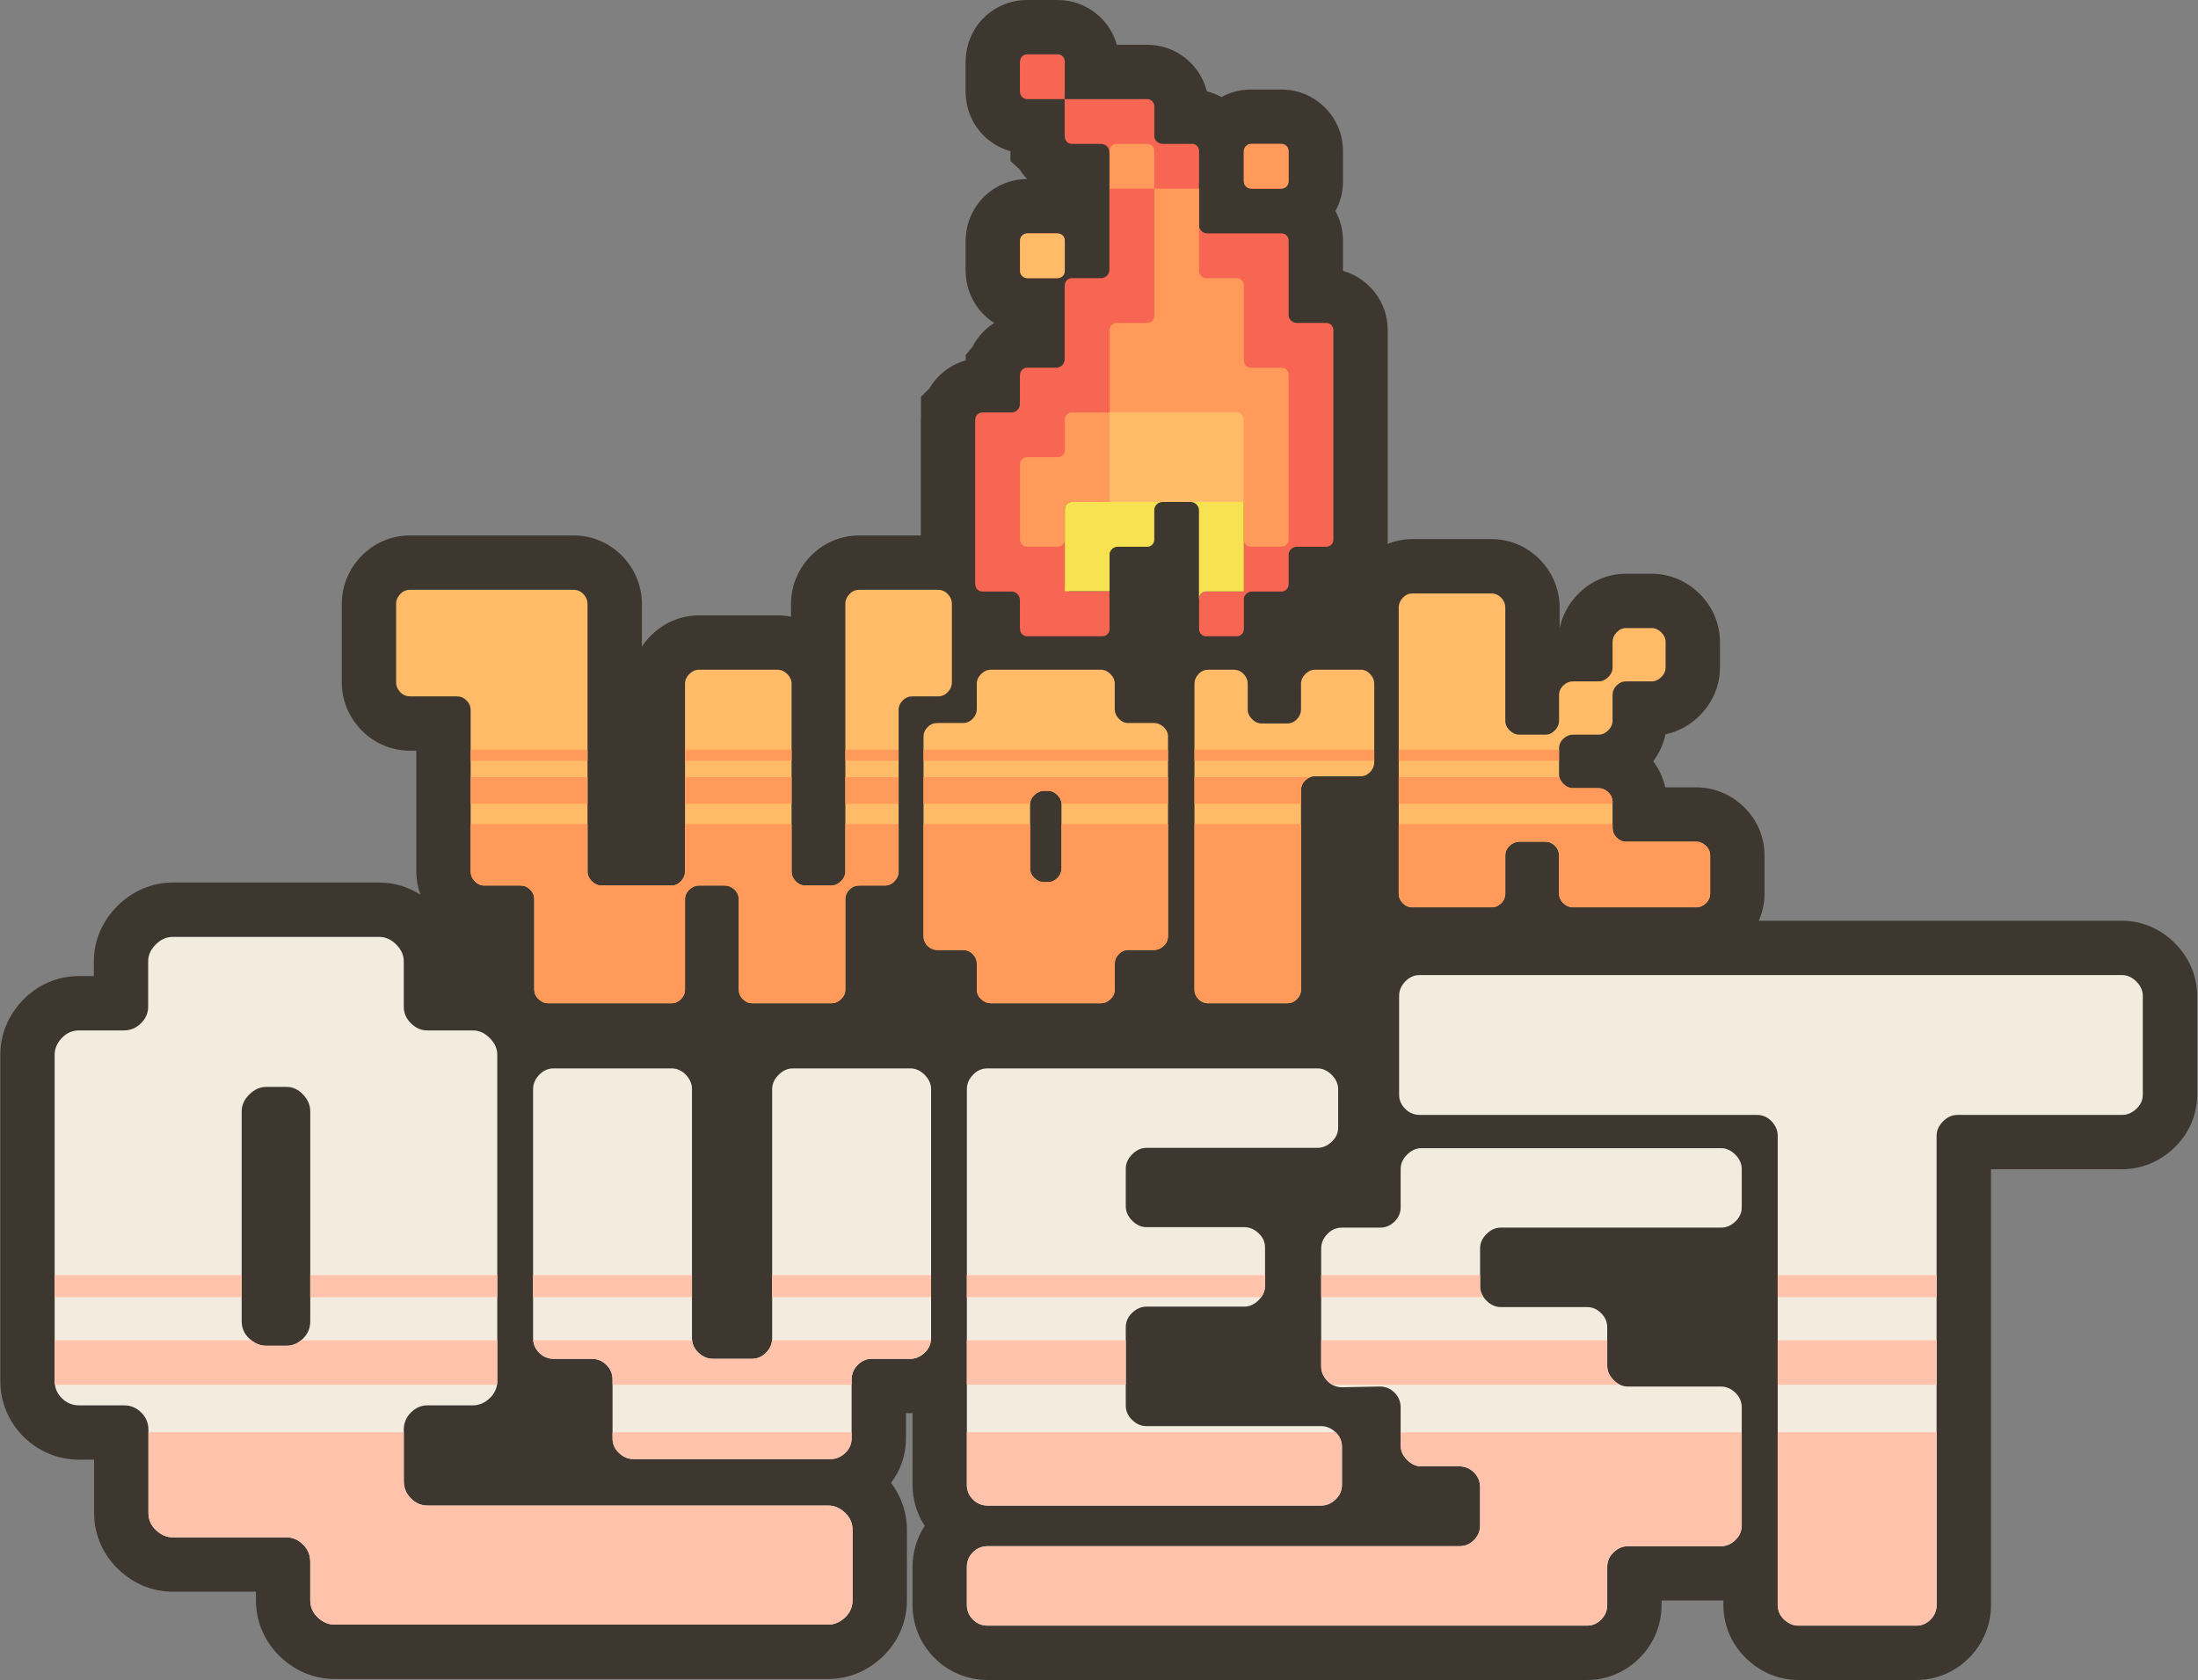 <svg width="1876" height="1434" viewBox="0 0 1876 1434" fill="none" xmlns="http://www.w3.org/2000/svg">
<rect x="0" y="0" width="1876" height="1434" fill="#808080" stroke="none"/>
<g clip-path="url(#clip0_1_2)">
<path d="M311.183 948.601C311.183 931.295 304.621 915.26 292.173 902.18C279.358 888.757 262.421 881.358 244.487 881.358H227.32C209.879 881.358 193.136 888.424 180.126 901.287C167.071 914.241 159.879 931.043 159.879 948.601V1127.86C159.879 1146.43 167.426 1163.7 181.077 1176.46C194.098 1188.65 210.085 1195.1 227.309 1195.1H244.475C261.928 1195.1 278.557 1188.15 291.234 1175.57C304.095 1162.86 311.172 1145.91 311.172 1127.86V948.601H311.183Z" fill="#3D3730"/>
<path d="M1856.18 804.997C1843.87 792.685 1827.88 785.904 1811.16 785.904H1501.13C1504.35 778.62 1506.02 770.717 1506.02 762.573V730.343C1506.02 714.32 1499.58 699.373 1487.88 688.286C1476.87 677.829 1462.63 672.068 1447.81 672.068H1421.33C1419.55 664.016 1416.06 656.468 1411 649.814C1416.23 642.896 1419.79 635.062 1421.52 626.769C1432.4 624.467 1442.48 618.992 1450.64 610.826C1461.82 599.693 1467.98 585.136 1467.98 569.834V547.901C1467.98 532.599 1461.82 518.03 1450.64 506.909C1439.52 495.844 1425.01 489.74 1409.77 489.74H1387.75C1372.04 489.74 1357.28 496.154 1346.13 507.859C1338.47 515.934 1333.34 525.738 1331.15 536.241V518.419C1331.15 503.587 1325.39 489.35 1314.92 478.309C1303.83 466.604 1288.89 460.167 1272.88 460.167H1205.69C1198.23 460.167 1191 461.587 1184.29 464.267C1184.37 463.065 1184.43 461.862 1184.43 460.648V281.687C1184.43 257.704 1168.24 237.431 1146.22 231.223V205.269C1146.22 196.164 1143.87 187.608 1139.79 180.14C1143.89 172.673 1146.22 164.106 1146.22 154.989V128.852C1146.22 99.943 1122.71 76.429 1093.81 76.429H1067.67C1058.57 76.429 1049.98 78.754 1042.5 82.855C1038.62 80.724 1034.45 79.063 1030.06 77.975C1024.38 55.171 1003.74 38.22 979.193 38.22H953.232C947.025 16.207 926.766 0.011 902.785 0.011H876.652C849.281 0.011 827.019 20.536 824.476 47.372C824.236 49.445 824.11 51.529 824.11 53.602V77.403C824.11 79.476 824.236 81.56 824.476 83.633C826.56 105.636 841.895 123.388 862.44 129.069V137.465L870.353 144.658C872.185 147.601 874.315 150.338 876.686 152.847H876.652C849.9 152.847 827.694 172.89 824.625 199.096C824.293 201.524 824.121 203.987 824.121 206.438V230.238C824.121 232.689 824.293 235.14 824.625 237.568C826.515 253.66 835.619 267.416 848.548 275.651C845.536 277.575 842.685 279.797 840.074 282.351C835.894 286.429 832.47 291.09 829.893 296.164L824.236 302.956V307.618C815.899 309.954 808.226 314.352 801.87 320.549C798.48 323.847 795.606 327.535 793.258 331.51L786.043 338.737V355.688C785.963 356.879 785.929 358.07 785.929 359.262V457.051H733.386C717.319 457.051 702.351 463.534 691.266 475.285C680.867 486.304 675.13 500.529 675.13 515.327V526.425C671.431 525.669 667.64 525.28 663.792 525.28H596.5C581.166 525.28 566.599 531.442 555.467 542.632C552.581 545.53 550.039 548.645 547.852 551.955V515.327C547.852 500.586 542.149 486.395 531.796 475.366L531.647 475.205C520.55 463.5 505.616 457.051 489.595 457.051H349.971C333.95 457.051 319.017 463.5 307.931 475.182C297.475 486.201 291.715 500.437 291.715 515.27V582.57C291.715 597.403 297.475 611.639 307.92 622.658C319.005 634.352 333.939 640.788 349.971 640.788H355.32V743.939C355.32 750.719 356.534 757.385 358.835 763.661C348.254 756.938 336.206 753.319 323.781 753.319H147.316C129.829 753.319 113.086 760.443 100.145 773.374C87.216 786.305 80.092 803.061 80.092 820.562V833.15H67.507C49.023 833.15 31.799 840.617 19.018 854.19C6.753 867.178 0.271 883.156 0.271 900.393V1178.71C0.271 1196.75 7.314 1213.67 20.095 1226.37C32.795 1239 49.653 1245.96 67.575 1245.96H80.321V1291.39C80.321 1309.91 87.822 1327.16 101.45 1339.96C114.437 1352.18 130.401 1358.64 147.625 1358.64H218.433V1365.89C218.433 1384.3 225.854 1401.48 239.368 1414.31C252.366 1426.61 268.341 1433.12 285.577 1433.12H706.921C724.156 1433.12 740.132 1426.61 753.176 1414.27C766.643 1401.47 774.064 1384.29 774.064 1365.89V1305.96C774.064 1291.21 769.3 1277.28 760.505 1265.77C768.773 1254.82 773.251 1241.63 773.251 1227.68V1206.24H776.973C777.603 1206.24 778.221 1206.21 778.851 1206.19V1267.39C778.851 1280.04 782.493 1292.11 789.272 1302.45C782.493 1312.78 778.851 1324.85 778.851 1337.5V1369.88C778.851 1387.02 785.516 1403.1 797.633 1415.2C809.726 1427.32 825.816 1433.99 842.948 1433.99H1354.75C1371.48 1433.99 1387.36 1427.3 1399.46 1415.16C1411.52 1403.05 1418.16 1386.97 1418.16 1369.88V1366.17H1468.95C1469.61 1366.17 1470.26 1366.15 1470.91 1366.13V1369.88C1470.91 1387.51 1478.02 1403.95 1490.95 1416.14C1503.32 1427.82 1518.55 1433.99 1535.01 1433.99H1635.81C1652.51 1433.99 1668.37 1427.35 1680.47 1415.26L1680.59 1415.15C1692.66 1403.03 1699.3 1386.96 1699.3 1369.87V998.034H1811.17C1827.39 998.034 1843.05 991.7 1855.22 980.201C1868.15 968.003 1875.27 951.785 1875.27 934.548V849.998C1875.27 833.276 1868.49 817.287 1856.19 804.986L1856.18 804.997Z" fill="#3D3730"/>
<path d="M808.959 507.115C806.634 504.675 803.84 503.438 800.564 503.438H733.375C730.1 503.438 727.294 504.675 724.981 507.126C722.656 509.589 721.499 512.326 721.499 515.327V743.984C721.499 746.997 720.251 749.723 717.777 752.185C715.292 754.648 712.544 755.873 709.509 755.873H687.601C684.292 755.873 681.463 754.648 679.127 752.185C676.779 749.723 675.611 746.997 675.611 743.984V583.544C675.611 580.543 674.386 577.806 671.935 575.355C669.496 572.892 666.77 571.667 663.781 571.667H596.489C593.5 571.667 590.774 572.892 588.323 575.355C585.884 577.806 584.659 580.543 584.659 583.544V743.984C584.659 746.997 583.491 749.723 581.177 752.185C578.852 754.648 576.196 755.873 573.195 755.873H513.347C510.335 755.873 507.609 754.648 505.147 752.185C502.685 749.723 501.459 746.997 501.459 743.984V515.327C501.459 512.326 500.291 509.589 497.978 507.126C495.653 504.675 492.859 503.438 489.584 503.438H349.96C346.685 503.438 343.879 504.675 341.566 507.115C339.241 509.566 338.084 512.28 338.084 515.27V582.57C338.084 585.571 339.241 588.286 341.566 590.737C343.879 593.176 346.685 594.402 349.96 594.402H389.813C393.089 594.402 395.883 595.57 398.208 597.907C400.532 600.232 401.689 602.912 401.689 605.924V743.939C401.689 746.962 402.857 749.7 405.182 752.174C407.495 754.648 410.301 755.873 413.576 755.873H444.107C447.383 755.873 450.177 757.041 452.502 759.355C454.815 761.68 455.983 764.475 455.983 767.75V844.477C455.983 847.753 457.209 850.559 459.671 852.873C462.133 855.198 464.859 856.355 467.871 856.355H573.195C576.196 856.355 578.852 855.198 581.177 852.873C583.491 850.559 584.659 847.753 584.659 844.477V767.75C584.659 764.475 585.884 761.68 588.346 759.355C590.808 757.041 593.534 755.873 596.546 755.873H618.66C621.672 755.873 624.397 757.041 626.859 759.355C629.31 761.68 630.547 764.475 630.547 767.75V844.477C630.547 847.753 631.704 850.559 634.028 852.873C636.342 855.198 639.01 856.355 642.011 856.355H709.612C712.612 856.355 715.35 855.198 717.812 852.873C720.262 850.559 721.499 847.753 721.499 844.477V767.75C721.499 764.475 722.656 761.68 724.981 759.355C727.294 757.041 730.1 755.873 733.375 755.873H755.088C758.363 755.873 761.158 754.648 763.483 752.174C765.807 749.7 766.964 746.962 766.964 743.939V605.924C766.964 602.912 768.132 600.232 770.457 597.907C772.77 595.57 775.576 594.402 778.851 594.402H800.564C803.84 594.402 806.634 593.176 808.959 590.737C811.283 588.286 812.44 585.571 812.44 582.57V515.27C812.44 512.28 811.283 509.566 808.959 507.115Z" fill="#FFBB68"/>
<path d="M993.234 620.642C990.772 618.305 988.035 617.148 985.034 617.148H962.909C959.908 617.148 957.24 615.923 954.927 613.483C952.602 611.055 951.445 608.352 951.445 605.374V583.441C951.445 580.463 950.22 577.76 947.758 575.32C945.295 572.892 942.57 571.667 939.558 571.667H845.582C842.582 571.667 839.845 572.892 837.394 575.32C834.932 577.76 833.707 580.463 833.707 583.441V605.374C833.707 608.352 832.538 611.055 830.225 613.483C827.9 615.923 825.095 617.148 821.819 617.148H800.106C796.831 617.148 794.025 618.305 791.712 620.642C789.387 622.967 788.23 625.635 788.23 628.648V798.961C788.23 802.248 789.387 805.054 791.712 807.391C794.025 809.716 796.831 810.884 800.106 810.884H821.819C825.095 810.884 827.9 812.041 830.225 814.366C832.538 816.691 833.707 819.486 833.707 822.761V844.477C833.707 847.753 834.932 850.559 837.394 852.873C839.845 855.198 842.582 856.355 845.582 856.355H939.558C942.57 856.355 945.295 855.198 947.758 852.873C950.22 850.559 951.445 847.753 951.445 844.477V822.761C951.445 819.486 952.602 816.691 954.927 814.366C957.24 812.041 959.908 810.884 962.909 810.884H985.034C988.035 810.884 990.772 809.716 993.234 807.391C995.685 805.054 996.921 802.248 996.921 798.961V628.648C996.921 625.635 995.685 622.967 993.234 620.642ZM905.969 686.557V741.052C905.969 744.339 904.801 747.157 902.453 749.482C900.106 751.819 897.426 752.975 894.391 752.975H891.162C888.127 752.975 885.367 751.819 882.893 749.482C880.408 747.157 879.183 744.339 879.183 741.052V686.557C879.183 686.408 879.183 686.259 879.194 686.11C879.309 683.281 880.534 680.761 882.893 678.539C885.367 676.214 888.127 675.046 891.162 675.046H894.391C897.426 675.046 900.106 676.214 902.453 678.539C904.686 680.761 905.855 683.281 905.958 686.11C905.969 686.259 905.969 686.408 905.969 686.557Z" fill="#FFBB68"/>
<path d="M1169.44 575.343C1167.11 572.892 1164.45 571.667 1161.45 571.667H1122.3C1119.29 571.667 1116.56 572.892 1114.11 575.355C1111.65 577.806 1110.42 580.543 1110.42 583.544V605.672C1110.42 608.684 1109.25 611.41 1106.94 613.861C1104.62 616.324 1101.82 617.549 1098.54 617.549H1076.82C1073.82 617.549 1071.08 616.324 1068.63 613.861C1066.17 611.41 1064.95 608.684 1064.95 605.672V583.544C1064.95 580.543 1063.78 577.806 1061.47 575.355C1059.14 572.892 1056.33 571.667 1053.06 571.667H1031.35C1028.07 571.667 1025.27 572.892 1022.95 575.355C1020.63 577.806 1019.47 580.543 1019.47 583.544V844.477C1019.47 847.753 1020.63 850.559 1022.95 852.873C1025.27 855.198 1028.07 856.355 1031.35 856.355H1098.54C1101.82 856.355 1104.62 855.198 1106.94 852.873C1109.25 850.536 1110.42 847.73 1110.42 844.443V674.542C1110.42 671.255 1111.65 668.449 1114.11 666.124C1115.43 664.864 1116.84 663.947 1118.31 663.375C1119.57 662.871 1120.9 662.63 1122.3 662.63H1161.45C1164.45 662.63 1167.11 661.405 1169.44 658.954C1171.75 656.514 1172.92 653.788 1172.92 650.799V583.498C1172.92 580.509 1171.75 577.783 1169.44 575.343Z" fill="#FFBB68"/>
<path d="M1455.97 721.936C1453.53 719.623 1450.8 718.455 1447.81 718.455H1387.75C1384.76 718.455 1382.1 717.286 1379.79 714.961C1377.47 712.625 1376.33 709.819 1376.33 706.52V684.701C1376.33 681.414 1375.1 678.608 1372.65 676.271C1370.2 673.946 1367.49 672.767 1364.5 672.767H1342.48C1339.48 672.767 1336.76 671.541 1334.31 669.067C1332.57 667.303 1331.46 665.413 1330.96 663.375C1330.75 662.55 1330.65 661.702 1330.65 660.832V639.013C1330.65 635.726 1331.87 632.92 1334.31 630.583C1336.76 628.258 1339.48 627.09 1342.48 627.09H1364.5C1367.49 627.09 1370.2 625.853 1372.65 623.402C1375.1 620.94 1376.33 618.214 1376.33 615.201V593.073C1376.33 590.072 1377.47 587.415 1379.79 585.09C1382.1 582.765 1384.76 581.608 1387.75 581.608H1409.77C1412.76 581.608 1415.48 580.394 1417.92 577.955C1420.37 575.515 1421.6 572.812 1421.6 569.834V547.901C1421.6 544.923 1420.37 542.22 1417.92 539.78C1415.48 537.352 1412.76 536.126 1409.77 536.126H1387.75C1384.76 536.126 1382.1 537.352 1379.79 539.78C1377.47 542.22 1376.33 544.923 1376.33 547.901V569.834C1376.33 572.812 1375.1 575.515 1372.65 577.955C1370.2 580.394 1367.49 581.608 1364.5 581.608H1342.48C1339.48 581.608 1336.76 582.765 1334.31 585.09C1331.87 587.415 1330.65 590.072 1330.65 593.073V615.201C1330.65 618.214 1329.48 620.94 1327.13 623.402C1324.79 625.853 1322.1 627.09 1319.08 627.09H1296.75C1293.71 627.09 1290.96 625.865 1288.48 623.413C1285.99 620.962 1284.77 618.237 1284.77 615.224V518.419C1284.77 515.419 1283.6 512.693 1281.28 510.242C1278.95 507.791 1276.16 506.554 1272.88 506.554H1205.69C1202.42 506.554 1199.61 507.791 1197.3 510.242C1194.97 512.704 1193.82 515.441 1193.82 518.442V762.573C1193.82 765.849 1194.97 768.655 1197.3 770.98C1199.61 773.294 1202.42 774.462 1205.69 774.462H1272.88C1276.16 774.462 1278.95 773.294 1281.28 770.98C1283.6 768.655 1284.77 765.849 1284.77 762.573V730.343C1284.77 727.056 1285.99 724.261 1288.48 721.936C1290.96 719.623 1293.71 718.455 1296.75 718.455H1319.08C1322.1 718.455 1324.79 719.623 1327.13 721.936C1329.48 724.261 1330.65 727.056 1330.65 730.343V762.573C1330.65 765.849 1331.87 768.655 1334.31 770.98C1336.76 773.294 1339.48 774.462 1342.48 774.462H1447.81C1450.8 774.462 1453.53 773.294 1455.97 770.98C1458.42 768.655 1459.64 765.849 1459.64 762.573V730.343C1459.64 727.056 1458.42 724.261 1455.97 721.936Z" fill="#FFBB68"/>
<path d="M721.202 1291.23C716.884 1287.15 712.086 1285.12 706.818 1285.12H364.756C359.477 1285.12 354.804 1283.09 350.727 1279.01C346.65 1274.95 344.623 1270.02 344.623 1264.27V1220.43C344.623 1214.68 346.65 1209.76 350.727 1205.69C354.804 1201.62 359.477 1199.58 364.756 1199.58H403.579C408.858 1199.58 413.656 1197.54 417.962 1193.47C421.432 1190.2 423.505 1186.38 424.181 1182.01C424.353 1180.95 424.433 1179.85 424.433 1178.72V900.405C424.433 895.136 422.28 890.337 417.962 886.019C413.656 881.701 408.858 879.548 403.579 879.548H364.756C359.477 879.548 354.804 877.509 350.727 873.432C346.65 869.366 344.623 864.693 344.623 859.413V820.574C344.623 815.305 342.459 810.506 338.153 806.188C333.836 801.882 329.037 799.717 323.769 799.717H147.304C142.025 799.717 137.238 801.882 132.932 806.188C128.615 810.506 126.462 815.305 126.462 820.574V859.413C126.462 864.693 124.412 869.366 120.346 873.432C116.269 877.509 111.356 879.548 105.607 879.548H67.495C61.735 879.548 56.822 881.701 52.756 886.019C48.668 890.337 46.641 895.136 46.641 900.405V1178.72C46.641 1179.85 46.721 1180.95 46.881 1182.01C47.511 1186.38 49.469 1190.2 52.768 1193.47C56.856 1197.54 61.781 1199.58 67.564 1199.58H105.779C111.551 1199.58 116.464 1201.62 120.552 1205.69C124.652 1209.76 126.691 1214.68 126.691 1220.43V1291.4C126.691 1297.17 128.855 1302.08 133.184 1306.14C137.513 1310.23 142.323 1312.26 147.614 1312.26H244.613C249.892 1312.26 254.576 1314.3 258.664 1318.38C262.753 1322.44 264.803 1327.37 264.803 1333.12V1365.9C264.803 1371.65 266.944 1376.56 271.239 1380.64C275.533 1384.7 280.309 1386.74 285.565 1386.74H706.909C712.154 1386.74 716.93 1384.7 721.224 1380.64C725.519 1376.56 727.672 1371.65 727.672 1365.9V1305.97C727.672 1300.22 725.519 1295.3 721.202 1291.23ZM212.799 1142.6C208.447 1138.53 206.271 1133.61 206.271 1127.86V948.601C206.271 943.332 208.447 938.533 212.799 934.215C217.151 929.909 221.995 927.744 227.32 927.744H244.487C249.8 927.744 254.519 929.909 258.63 934.215C262.741 938.533 264.803 943.332 264.803 948.601V1127.86C264.803 1133.61 262.741 1138.53 258.63 1142.6C258.126 1143.1 257.599 1143.59 257.072 1144.02C253.339 1147.15 249.136 1148.72 244.487 1148.72H227.32C222.659 1148.72 218.364 1147.15 214.448 1144.02C213.887 1143.59 213.337 1143.1 212.799 1142.6Z" fill="#F4EBDF"/>
<path d="M789.192 917.459C785.551 913.794 781.497 911.961 777.03 911.961H676.687C672.221 911.961 668.156 913.794 664.514 917.459C660.872 921.124 659.04 925.202 659.04 929.68V1142.14C659.04 1142.78 659.005 1143.4 658.948 1144.02C658.559 1148.11 656.841 1151.66 653.806 1154.67C650.313 1158.14 646.305 1159.86 641.781 1159.86H608.502C603.967 1159.86 599.855 1158.14 596.168 1154.67C592.938 1151.66 591.129 1148.11 590.717 1144.02C590.648 1143.4 590.614 1142.78 590.614 1142.14V929.68C590.614 925.202 588.884 921.124 585.426 917.459C581.956 913.794 577.787 911.961 572.897 911.961H472.703C467.813 911.961 463.633 913.794 460.175 917.459C456.716 921.124 454.987 925.202 454.987 929.68V1142.14C454.987 1142.78 455.021 1143.4 455.079 1144.02C455.468 1148.11 457.163 1151.66 460.175 1154.67C463.633 1158.14 467.813 1159.86 472.703 1159.86H505.078C509.968 1159.86 514.148 1161.6 517.607 1165.06C521.065 1168.52 522.806 1172.7 522.806 1177.59V1227.69C522.806 1232.58 524.638 1236.76 528.303 1240.22C531.968 1243.69 536.033 1245.41 540.522 1245.41H709.143C713.62 1245.41 717.697 1243.69 721.362 1240.22C725.027 1236.76 726.859 1232.58 726.859 1227.69V1177.59C726.859 1172.7 728.588 1168.52 732.058 1165.06C735.505 1161.6 739.479 1159.86 743.968 1159.86H776.962C781.439 1159.86 785.516 1158.14 789.181 1154.67C792.365 1151.66 794.163 1148.11 794.586 1144.02C794.644 1143.4 794.678 1142.78 794.678 1142.14V929.68C794.678 925.202 792.846 921.124 789.192 917.459Z" fill="#F4EBDF"/>
<path d="M1139.85 1222.49C1136.19 1219.03 1132.11 1217.3 1127.64 1217.3H978.575C974.086 1217.3 970.02 1215.57 966.356 1212.1C962.691 1208.64 960.859 1204.46 960.859 1199.58V1133.03C960.859 1128.15 962.691 1123.97 966.356 1120.51C970.02 1117.05 974.086 1115.31 978.575 1115.31H1062C1066.48 1115.31 1070.56 1113.47 1074.22 1109.81C1075.06 1108.97 1075.79 1108.13 1076.43 1107.24C1078.62 1104.28 1079.72 1101.06 1079.72 1097.59V1064.59C1079.72 1060.11 1077.89 1056.15 1074.22 1052.68C1070.56 1049.22 1066.48 1047.48 1062 1047.48H978.575C974.086 1047.48 970.02 1045.66 966.356 1041.98C962.691 1038.32 960.859 1034.25 960.859 1029.77V997.507C960.859 993.029 962.691 988.952 966.356 985.287C970.02 981.621 974.086 979.789 978.575 979.789H1124.39C1128.87 979.789 1132.95 978.059 1136.61 974.589C1140.28 971.141 1142.11 967.167 1142.11 962.677V929.68C1142.11 925.202 1140.28 921.124 1136.61 917.459C1132.95 913.794 1128.87 911.961 1124.39 911.961H842.937C838.047 911.961 833.867 913.794 830.42 917.459C826.95 921.124 825.221 925.202 825.221 929.68V1267.4C825.221 1272.29 826.95 1276.47 830.42 1279.93C833.867 1283.4 838.047 1285.12 842.937 1285.12H1127.64C1132.11 1285.12 1136.19 1283.4 1139.85 1279.93C1143.52 1276.47 1145.36 1272.29 1145.36 1267.4V1235.02C1145.36 1230.13 1143.52 1225.96 1139.85 1222.49Z" fill="#F4EBDF"/>
<path d="M1263.27 1065.44C1263.27 1061.01 1265.09 1056.97 1268.75 1053.33C1272.39 1049.7 1276.44 1047.88 1280.91 1047.88H1468.94C1473.4 1047.88 1477.45 1046.15 1481.1 1042.69C1484.74 1039.23 1486.58 1035.26 1486.58 1030.78V997.782C1486.58 993.304 1484.74 989.226 1481.1 985.561C1477.45 981.896 1473.4 980.052 1468.94 980.052H1213.17C1208.68 980.052 1204.62 981.896 1200.95 985.561C1197.29 989.226 1195.45 993.304 1195.45 997.782V1030.78C1195.45 1035.26 1193.71 1039.23 1190.27 1042.69C1186.8 1046.15 1182.63 1047.88 1177.74 1047.88H1145.36C1140.47 1047.88 1136.29 1049.71 1132.83 1053.38C1129.36 1057.04 1127.64 1061.12 1127.64 1065.6V1166.42C1127.64 1170.91 1129.36 1174.98 1132.83 1178.64C1134.14 1180.03 1135.56 1181.15 1137.07 1182.01C1139.56 1183.43 1142.33 1184.14 1145.36 1184.14L1177.74 1183.53C1182.63 1183.53 1186.8 1185.28 1190.27 1188.76C1193.71 1192.23 1195.45 1196.42 1195.45 1201.32V1233.86C1195.45 1238.37 1197.29 1242.45 1200.95 1246.14C1204.62 1249.83 1208.68 1251.66 1213.17 1251.66H1245.56C1250.45 1251.66 1254.62 1253.41 1258.07 1256.88C1261.53 1260.35 1263.27 1264.55 1263.27 1269.46V1302C1263.27 1306.9 1261.53 1311.1 1258.07 1314.57C1254.62 1318.06 1250.45 1319.8 1245.56 1319.8H842.937C838.058 1319.8 833.867 1321.53 830.42 1324.99C826.95 1328.44 825.221 1332.63 825.221 1337.52V1369.89C825.221 1374.79 826.95 1378.97 830.42 1382.42C833.867 1385.88 838.058 1387.61 842.937 1387.61H1354.74C1359.2 1387.61 1363.15 1385.88 1366.59 1382.42C1370.04 1378.97 1371.77 1374.79 1371.77 1369.89V1337.52C1371.77 1332.63 1373.59 1328.44 1377.24 1324.99C1380.89 1321.53 1384.94 1319.8 1389.41 1319.8H1468.94C1473.4 1319.8 1477.45 1318.06 1481.1 1314.57C1484.74 1311.1 1486.58 1306.9 1486.58 1302V1201.32C1486.58 1196.42 1484.74 1192.23 1481.1 1188.76C1477.45 1185.28 1473.4 1183.53 1468.94 1183.53H1389.41C1387.06 1183.53 1384.83 1183.03 1382.71 1182.01C1380.79 1181.11 1378.97 1179.78 1377.24 1178.04C1373.59 1174.36 1371.77 1170.29 1371.77 1165.82V1132.82C1371.77 1128.34 1370.04 1124.37 1366.59 1120.9C1363.15 1117.45 1359.2 1115.71 1354.74 1115.71H1280.91C1276.44 1115.71 1272.39 1113.9 1268.75 1110.26C1267.77 1109.28 1266.93 1108.27 1266.22 1107.24C1264.25 1104.44 1263.27 1101.4 1263.27 1098.15V1065.44Z" fill="#F4EBDF"/>
<path d="M1823.38 837.8C1819.72 834.135 1815.64 832.291 1811.16 832.291H1211.86C1206.97 832.291 1202.8 834.135 1199.34 837.8C1195.88 841.465 1194.15 845.543 1194.15 850.021V934.57C1194.15 939.049 1195.88 943.023 1199.34 946.482C1202.8 949.941 1206.97 951.671 1211.86 951.671H1499.56C1504.45 951.671 1508.62 953.503 1512.08 957.168C1515.54 960.833 1517.28 964.911 1517.28 969.389V1369.89C1517.28 1374.79 1519.11 1378.97 1522.78 1382.42C1526.44 1385.88 1530.51 1387.61 1535 1387.61H1635.8C1640.28 1387.61 1644.25 1385.88 1647.72 1382.42C1651.17 1378.97 1652.91 1374.79 1652.91 1369.89V969.389C1652.91 964.911 1654.74 960.833 1658.4 957.168C1662.08 953.503 1666.15 951.671 1670.62 951.671H1811.16C1815.64 951.671 1819.72 949.941 1823.38 946.482C1827.05 943.023 1828.88 939.049 1828.88 934.57V850.021C1828.88 845.543 1827.05 841.465 1823.38 837.8Z" fill="#F4EBDF"/>
<path d="M766.964 703.256V743.939C766.964 746.962 765.807 749.7 763.483 752.174C761.158 754.648 758.363 755.873 755.088 755.873H733.375C730.1 755.873 727.294 757.041 724.981 759.355C722.667 761.669 721.499 764.475 721.499 767.75V844.477C721.499 847.753 720.262 850.559 717.812 852.873C715.35 855.198 712.612 856.355 709.612 856.355H642.011C639.01 856.355 636.342 855.198 634.028 852.873C631.704 850.559 630.547 847.753 630.547 844.477V767.75C630.547 764.475 629.31 761.68 626.859 759.355C624.397 757.041 621.672 755.873 618.66 755.873H596.546C593.534 755.873 590.808 757.041 588.346 759.355C585.884 761.68 584.659 764.475 584.659 767.75V844.477C584.659 847.753 583.491 850.559 581.177 852.873C578.852 855.198 576.196 856.355 573.195 856.355H467.871C464.859 856.355 462.133 855.198 459.671 852.873C457.209 850.559 455.983 847.753 455.983 844.477V767.75C455.983 764.475 454.815 761.68 452.502 759.355C450.177 757.041 447.383 755.873 444.107 755.873H413.576C410.301 755.873 407.495 754.648 405.182 752.174C402.857 749.7 401.689 746.962 401.689 743.939V703.256H501.459V743.984C501.459 746.997 502.685 749.723 505.147 752.185C507.609 754.648 510.335 755.873 513.347 755.873H573.195C576.196 755.873 578.852 754.648 581.177 752.185C583.491 749.723 584.659 746.997 584.659 743.984V703.256H675.611V743.984C675.611 746.997 676.779 749.723 679.127 752.185C681.463 754.648 684.292 755.873 687.601 755.873H709.509C712.544 755.873 715.292 754.648 717.777 752.185C720.251 749.723 721.499 746.997 721.499 743.984V703.256H766.964Z" fill="#FF9A5B"/>
<path d="M996.921 703.256V798.961C996.921 802.248 995.685 805.054 993.234 807.391C990.772 809.716 988.035 810.884 985.034 810.884H962.909C959.908 810.884 957.24 812.041 954.927 814.366C952.602 816.691 951.445 819.486 951.445 822.761V844.477C951.445 847.753 950.22 850.559 947.758 852.873C945.295 855.198 942.57 856.355 939.558 856.355H845.582C842.582 856.355 839.845 855.198 837.394 852.873C834.932 850.559 833.707 847.753 833.707 844.477V822.761C833.707 819.486 832.538 816.691 830.225 814.366C827.9 812.041 825.095 810.884 821.819 810.884H800.106C796.831 810.884 794.025 809.716 791.712 807.391C789.387 805.054 788.23 802.248 788.23 798.961V703.256H879.183V741.052C879.183 744.339 880.408 747.157 882.893 749.482C885.367 751.819 888.127 752.975 891.162 752.975H894.391C897.426 752.975 900.106 751.819 902.453 749.482C904.801 747.157 905.969 744.339 905.969 741.052V703.256H996.921Z" fill="#FF9A5B"/>
<path d="M1019.47 703.256H1110.42V844.443C1110.42 847.73 1109.25 850.536 1106.94 852.873C1104.62 855.198 1101.82 856.355 1098.54 856.355H1031.35C1028.07 856.355 1025.27 855.198 1022.95 852.873C1020.63 850.559 1019.47 847.753 1019.47 844.477V703.256Z" fill="#FF9A5B"/>
<path d="M1459.64 730.343V762.573C1459.64 765.849 1458.42 768.655 1455.97 770.98C1453.53 773.294 1450.8 774.462 1447.81 774.462H1342.48C1339.48 774.462 1336.76 773.294 1334.31 770.98C1331.87 768.655 1330.65 765.849 1330.65 762.573V730.343C1330.65 727.056 1329.48 724.261 1327.13 721.936C1324.79 719.623 1322.1 718.455 1319.08 718.455H1296.75C1293.71 718.455 1290.96 719.623 1288.48 721.936C1285.99 724.261 1284.77 727.056 1284.77 730.343V762.573C1284.77 765.849 1283.6 768.655 1281.28 770.98C1278.95 773.294 1276.16 774.462 1272.88 774.462H1205.69C1202.42 774.462 1199.61 773.294 1197.3 770.98C1194.97 768.655 1193.82 765.849 1193.82 762.573V703.256H1376.33V706.52C1376.33 709.819 1377.47 712.625 1379.79 714.961C1382.1 717.286 1384.76 718.455 1387.75 718.455H1447.81C1450.8 718.455 1453.53 719.623 1455.97 721.936C1458.42 724.261 1459.64 727.056 1459.64 730.343Z" fill="#FF9A5B"/>
<path d="M501.459 663.375H401.689V686.11H501.459V663.375Z" fill="#FF9A5B"/>
<path d="M675.611 663.375H584.659V686.11H675.611V663.375Z" fill="#FF9A5B"/>
<path d="M766.964 663.375H721.499V686.11H766.964V663.375Z" fill="#FF9A5B"/>
<path d="M996.921 663.375V686.11H905.958C905.855 683.281 904.686 680.761 902.453 678.539C900.106 676.214 897.426 675.046 894.391 675.046H891.162C888.127 675.046 885.367 676.214 882.893 678.539C880.534 680.761 879.309 683.281 879.194 686.11H788.23V663.375H996.921Z" fill="#FF9A5B"/>
<path d="M1019.47 663.375H1118.31C1116.84 663.947 1115.43 664.864 1114.11 666.124C1111.65 668.449 1110.42 671.255 1110.42 674.542V686.11H1019.47V663.375Z" fill="#FF9A5B"/>
<path d="M1376.33 684.701V686.11H1193.82V663.375H1330.96C1331.46 665.413 1332.57 667.303 1334.31 669.067C1336.76 671.541 1339.48 672.767 1342.48 672.767H1364.5C1367.49 672.767 1370.2 673.946 1372.65 676.271C1375.1 678.608 1376.33 681.414 1376.33 684.701Z" fill="#FF9A5B"/>
<path d="M501.459 639.998H401.689V649.287H501.459V639.998Z" fill="#FF9A5B"/>
<path d="M675.611 639.998H584.659V649.287H675.611V639.998Z" fill="#FF9A5B"/>
<path d="M766.964 639.998H721.499V649.287H766.964V639.998Z" fill="#FF9A5B"/>
<path d="M996.921 639.998H788.23V649.287H996.921V639.998Z" fill="#FF9A5B"/>
<path d="M1172.92 639.998H1019.47V649.287H1172.92V639.998Z" fill="#FF9A5B"/>
<path d="M1330.65 639.998H1193.82V649.287H1330.65V639.998Z" fill="#FF9A5B"/>
<path d="M709.143 1245.41C713.62 1245.41 717.697 1243.69 721.362 1240.22C725.027 1236.76 726.859 1232.58 726.859 1227.69V1222.49H522.806V1227.69C522.806 1232.58 524.638 1236.76 528.303 1240.22C531.968 1243.69 536.033 1245.41 540.522 1245.41H709.143Z" fill="#FFC3AB"/>
<path d="M706.818 1285.12H364.756C359.477 1285.12 354.804 1283.09 350.727 1279.01C346.65 1274.95 344.623 1270.02 344.623 1264.27V1222.49H126.691V1291.4C126.691 1297.17 128.855 1302.08 133.184 1306.14C137.513 1310.23 142.323 1312.26 147.614 1312.26H244.613C249.892 1312.26 254.576 1314.3 258.664 1318.38C262.753 1322.44 264.803 1327.37 264.803 1333.12V1365.9C264.803 1371.65 266.944 1376.56 271.239 1380.64C275.533 1384.7 280.309 1386.74 285.565 1386.74H706.909C712.154 1386.74 716.93 1384.7 721.224 1380.64C725.519 1376.56 727.672 1371.65 727.672 1365.9V1305.97C727.672 1300.22 725.519 1295.3 721.202 1291.23C716.884 1287.15 712.086 1285.12 706.818 1285.12Z" fill="#FFC3AB"/>
<path d="M842.937 1285.12H1127.64C1132.11 1285.12 1136.19 1283.4 1139.85 1279.93C1143.52 1276.47 1145.36 1272.29 1145.36 1267.4V1235.02C1145.36 1230.13 1143.52 1225.96 1139.85 1222.49H825.221V1267.4C825.221 1272.29 826.95 1276.47 830.42 1279.93C833.867 1283.4 838.047 1285.12 842.937 1285.12Z" fill="#FFC3AB"/>
<path d="M1195.45 1233.86C1195.45 1238.37 1197.29 1242.45 1200.95 1246.14C1204.62 1249.83 1208.68 1251.66 1213.17 1251.66H1245.56C1250.45 1251.66 1254.62 1253.41 1258.07 1256.88C1261.53 1260.35 1263.27 1264.55 1263.27 1269.46V1302C1263.27 1306.9 1261.53 1311.1 1258.07 1314.57C1254.62 1318.06 1250.45 1319.8 1245.56 1319.8H842.937C838.058 1319.8 833.867 1321.53 830.42 1324.99C826.95 1328.44 825.221 1332.63 825.221 1337.52V1369.89C825.221 1374.79 826.95 1378.97 830.42 1382.42C833.867 1385.88 838.058 1387.61 842.937 1387.61H1354.74C1359.2 1387.61 1363.15 1385.88 1366.59 1382.42C1370.04 1378.97 1371.77 1374.79 1371.77 1369.89V1337.52C1371.77 1332.63 1373.59 1328.44 1377.24 1324.99C1380.89 1321.53 1384.94 1319.8 1389.41 1319.8H1468.94C1473.4 1319.8 1477.45 1318.06 1481.1 1314.57C1484.74 1311.1 1486.58 1306.9 1486.58 1302V1222.49H1195.45V1233.86Z" fill="#FFC3AB"/>
<path d="M1517.28 1369.89C1517.28 1374.79 1519.11 1378.97 1522.78 1382.42C1526.44 1385.88 1530.51 1387.61 1535 1387.61H1635.8C1640.28 1387.61 1644.25 1385.88 1647.72 1382.42C1651.17 1378.97 1652.91 1374.79 1652.91 1369.89V1222.49H1517.28V1369.89Z" fill="#FFC3AB"/>
<path d="M424.433 1178.72V1144.02H257.072C253.339 1147.15 249.136 1148.72 244.487 1148.72H227.32C222.659 1148.72 218.364 1147.15 214.448 1144.02H46.641V1178.72C46.641 1179.85 46.721 1180.95 46.881 1182.01H424.181C424.353 1180.95 424.433 1179.85 424.433 1178.72Z" fill="#FFC3AB"/>
<path d="M653.806 1154.67C650.313 1158.14 646.305 1159.86 641.781 1159.86H608.502C603.967 1159.86 599.855 1158.14 596.168 1154.67C592.938 1151.66 591.129 1148.11 590.717 1144.02H455.079C455.468 1148.11 457.163 1151.66 460.175 1154.67C463.633 1158.14 467.813 1159.86 472.703 1159.86H505.078C509.968 1159.86 514.148 1161.6 517.607 1165.06C521.065 1168.52 522.806 1172.7 522.806 1177.59V1182.01H726.859V1177.59C726.859 1172.7 728.588 1168.52 732.058 1165.06C735.505 1161.6 739.479 1159.86 743.968 1159.86H776.962C781.439 1159.86 785.516 1158.14 789.181 1154.67C792.365 1151.66 794.163 1148.11 794.586 1144.02H658.948C658.559 1148.11 656.841 1151.66 653.806 1154.67Z" fill="#FFC3AB"/>
<path d="M960.859 1144.02H825.221V1182.01H960.859V1144.02Z" fill="#FFC3AB"/>
<path d="M1137.07 1182.01H1382.71C1380.79 1181.11 1378.97 1179.78 1377.24 1178.04C1373.59 1174.36 1371.77 1170.29 1371.77 1165.82V1144.02H1127.64V1166.42C1127.64 1170.91 1129.36 1174.98 1132.83 1178.64C1134.14 1180.03 1135.56 1181.15 1137.07 1182.01Z" fill="#FFC3AB"/>
<path d="M1652.91 1144.02H1517.28V1182.01H1652.91V1144.02Z" fill="#FFC3AB"/>
<path d="M206.271 1088.38H46.641V1107.24H206.271V1088.38Z" fill="#FFC3AB"/>
<path d="M424.433 1088.38H264.803V1107.24H424.433V1088.38Z" fill="#FFC3AB"/>
<path d="M590.614 1088.38H454.987V1107.24H590.614V1088.38Z" fill="#FFC3AB"/>
<path d="M794.678 1088.38H659.04V1107.24H794.678V1088.38Z" fill="#FFC3AB"/>
<path d="M1079.72 1097.59V1088.38H825.221V1107.24H1076.43C1078.62 1104.28 1079.72 1101.06 1079.72 1097.59Z" fill="#FFC3AB"/>
<path d="M1263.27 1098.15V1088.38H1127.64V1107.24H1266.22C1264.25 1104.44 1263.27 1101.4 1263.27 1098.15Z" fill="#FFC3AB"/>
<path d="M1652.91 1088.38H1517.28V1107.24H1652.91V1088.38Z" fill="#FFC3AB"/>
<path d="M1092.51 122.804H1068.71C1064.74 122.804 1061.51 126.03 1061.51 130.009V153.809C1061.51 157.788 1064.74 161.013 1068.71 161.013H1092.51C1096.49 161.013 1099.72 157.788 1099.72 153.809V130.009C1099.72 126.03 1096.49 122.804 1092.51 122.804Z" fill="#F76652"/>
<path d="M901.503 199.222H877.705C873.727 199.222 870.502 202.447 870.502 206.426V230.227C870.502 234.205 873.727 237.431 877.705 237.431H901.503C905.481 237.431 908.706 234.205 908.706 230.227V206.426C908.706 202.447 905.481 199.222 901.503 199.222Z" fill="#F76652"/>
<path d="M1132 275.628H1130.76C1130.76 275.628 1130.73 275.628 1130.7 275.628H1106.91C1103.39 275.628 1100.46 273.108 1099.83 269.764C1099.83 269.707 1099.83 269.65 1099.83 269.592V205.247C1099.83 201.914 1097.13 199.211 1093.79 199.211H1092.53H1092.51H1030.51C1026.98 199.211 1024.04 196.668 1023.42 193.312C1023.34 192.888 1023.31 192.453 1023.31 192.006V156.157C1023.39 155.767 1023.42 155.367 1023.42 154.966V128.829C1023.42 125.496 1020.72 122.793 1017.39 122.793H992.306C988.767 122.793 985.836 120.239 985.217 116.883V116.826C985.217 116.826 985.217 116.814 985.217 116.803C985.217 116.791 985.217 116.768 985.217 116.757V90.62C985.217 87.287 982.515 84.584 979.182 84.584H914.844C914.844 84.584 914.844 84.584 914.833 84.584H908.695V115.589C908.695 116.035 908.74 116.482 908.809 116.906C908.809 116.906 908.809 116.917 908.809 116.929C908.901 120.181 911.558 122.804 914.833 122.804H939.684C943.658 122.804 946.887 126.034 946.887 130.009V230.227C946.887 234.201 943.658 237.431 939.684 237.431H914.833C911.558 237.431 908.889 240.042 908.809 243.307C908.809 243.307 908.809 243.318 908.809 243.329C908.729 243.753 908.695 244.2 908.695 244.647V306.656C908.695 310.642 905.465 313.871 901.48 313.871H876.64C873.365 313.871 870.697 316.483 870.605 319.747V319.77C870.525 320.194 870.491 320.629 870.491 321.076V344.876C870.491 348.85 867.261 352.08 863.287 352.08H838.448C835.172 352.08 832.504 354.692 832.413 357.956V357.979C832.332 358.403 832.298 358.838 832.298 359.285V497.7C832.298 498.147 832.344 498.582 832.413 499.006C832.413 499.017 832.413 499.029 832.413 499.04C832.493 502.293 835.161 504.904 838.448 504.904H863.287C867.261 504.904 870.491 508.134 870.491 512.109V535.909C870.491 536.356 870.536 536.791 870.605 537.215C870.605 537.226 870.605 537.237 870.605 537.249C870.685 540.502 873.354 543.113 876.64 543.113H940.978C944.311 543.113 947.013 540.41 947.013 537.077V510.94C947.013 510.539 946.967 510.139 946.899 509.761V504.698H913.275C910.71 504.011 908.821 501.663 908.821 498.868V434.523C908.821 431.178 911.523 428.487 914.856 428.487H1061.64V504.904H1029.47C1026.12 504.904 1023.43 507.607 1023.43 510.94V537.215C1023.43 537.215 1023.43 537.226 1023.43 537.237C1023.51 540.502 1026.18 543.113 1029.47 543.113H1055.59C1058.93 543.113 1061.63 540.41 1061.63 537.077V510.814C1062.23 507.458 1065.18 504.904 1068.71 504.904H1093.81C1097.14 504.904 1099.84 502.201 1099.84 498.868V472.605C1100.45 469.25 1103.38 466.707 1106.92 466.695H1132.01C1135.34 466.695 1138.05 463.992 1138.05 460.659V281.699C1138.05 278.366 1135.34 275.663 1132.01 275.663L1132 275.628Z" fill="#F76652"/>
<path d="M876.652 84.596H908.695V79.762C908.775 79.373 908.809 78.972 908.809 78.559V52.423C908.809 49.09 906.107 46.387 902.774 46.387H876.64C873.365 46.387 870.697 48.998 870.617 52.251C870.536 52.686 870.491 53.133 870.491 53.591V77.391C870.491 77.849 870.536 78.296 870.617 78.731C870.708 81.984 873.365 84.596 876.64 84.596H876.652Z" fill="#F76652"/>
<path d="M908.821 434.5V504.664H947.025V472.56C947.586 469.49 950.105 467.096 953.232 466.718H979.136C982.469 466.718 985.172 464.015 985.172 460.682V434.706C985.641 431.178 988.664 428.464 992.306 428.464H914.856C911.523 428.464 908.821 431.167 908.821 434.5Z" fill="#F7E352"/>
<path d="M1023.43 428.257V428.464H1016.11C1020.09 428.464 1023.32 431.694 1023.32 435.668V510.356C1023.32 510.803 1023.36 511.238 1023.43 511.662V510.917C1023.43 507.584 1026.14 504.881 1029.47 504.881H1061.64V428.257H1023.43Z" fill="#F7E352"/>
<path d="M908.821 358.082V384.219C908.821 387.552 906.118 390.255 902.785 390.255H876.652C873.319 390.255 870.617 392.958 870.617 396.291V460.637C870.617 463.981 873.319 466.673 876.652 466.673H902.785C906.118 466.673 908.821 463.969 908.821 460.637V434.511C908.821 431.167 911.523 428.475 914.856 428.475H947.025V352.057H914.856C911.523 352.057 908.821 354.76 908.821 358.093V358.082Z" fill="#FF9A5B"/>
<path d="M1093.81 313.849H1067.67C1064.34 313.849 1061.64 311.146 1061.64 307.813V243.467C1061.64 240.134 1058.93 237.431 1055.6 237.431H1029.48C1026.14 237.431 1023.44 234.728 1023.44 231.395V161.013H985.24V269.604C985.24 272.937 982.538 275.64 979.205 275.64H953.071C949.739 275.64 947.036 278.343 947.036 281.676V352.057H1055.6C1058.95 352.057 1061.64 354.76 1061.64 358.093V460.636C1061.64 463.981 1064.34 466.672 1067.67 466.672H1093.81C1097.14 466.672 1099.84 463.969 1099.84 460.636V319.885C1099.84 316.552 1097.14 313.849 1093.81 313.849Z" fill="#FF9A5B"/>
<path d="M985.229 128.84C985.229 125.507 982.526 122.804 979.194 122.804H953.06C949.727 122.804 947.025 125.507 947.025 128.84V161.013H985.229V128.84Z" fill="#FF9A5B"/>
<path d="M1093.81 122.804H1067.67C1064.34 122.804 1061.64 125.507 1061.64 128.84V154.977C1061.64 158.311 1064.34 161.013 1067.67 161.013H1093.81C1097.14 161.013 1099.84 158.311 1099.84 154.977V128.84C1099.84 125.507 1097.14 122.804 1093.81 122.804Z" fill="#FF9A5B"/>
<path d="M1055.59 351.84H947.025V428.464H1061.64V357.876C1061.64 354.543 1058.93 351.84 1055.6 351.84H1055.59Z" fill="#FFBB68"/>
<path d="M902.785 199.222H876.652C873.319 199.222 870.617 201.924 870.617 205.258V231.395C870.617 234.728 873.319 237.431 876.652 237.431H902.785C906.119 237.431 908.821 234.728 908.821 231.395V205.258C908.821 201.924 906.119 199.222 902.785 199.222Z" fill="#FFBB68"/>
</g>
<defs>
<clipPath id="clip0_1_2">
<rect width="1875" height="1434" fill="white" transform="translate(0.26)"/>
</clipPath>
</defs>
</svg>
